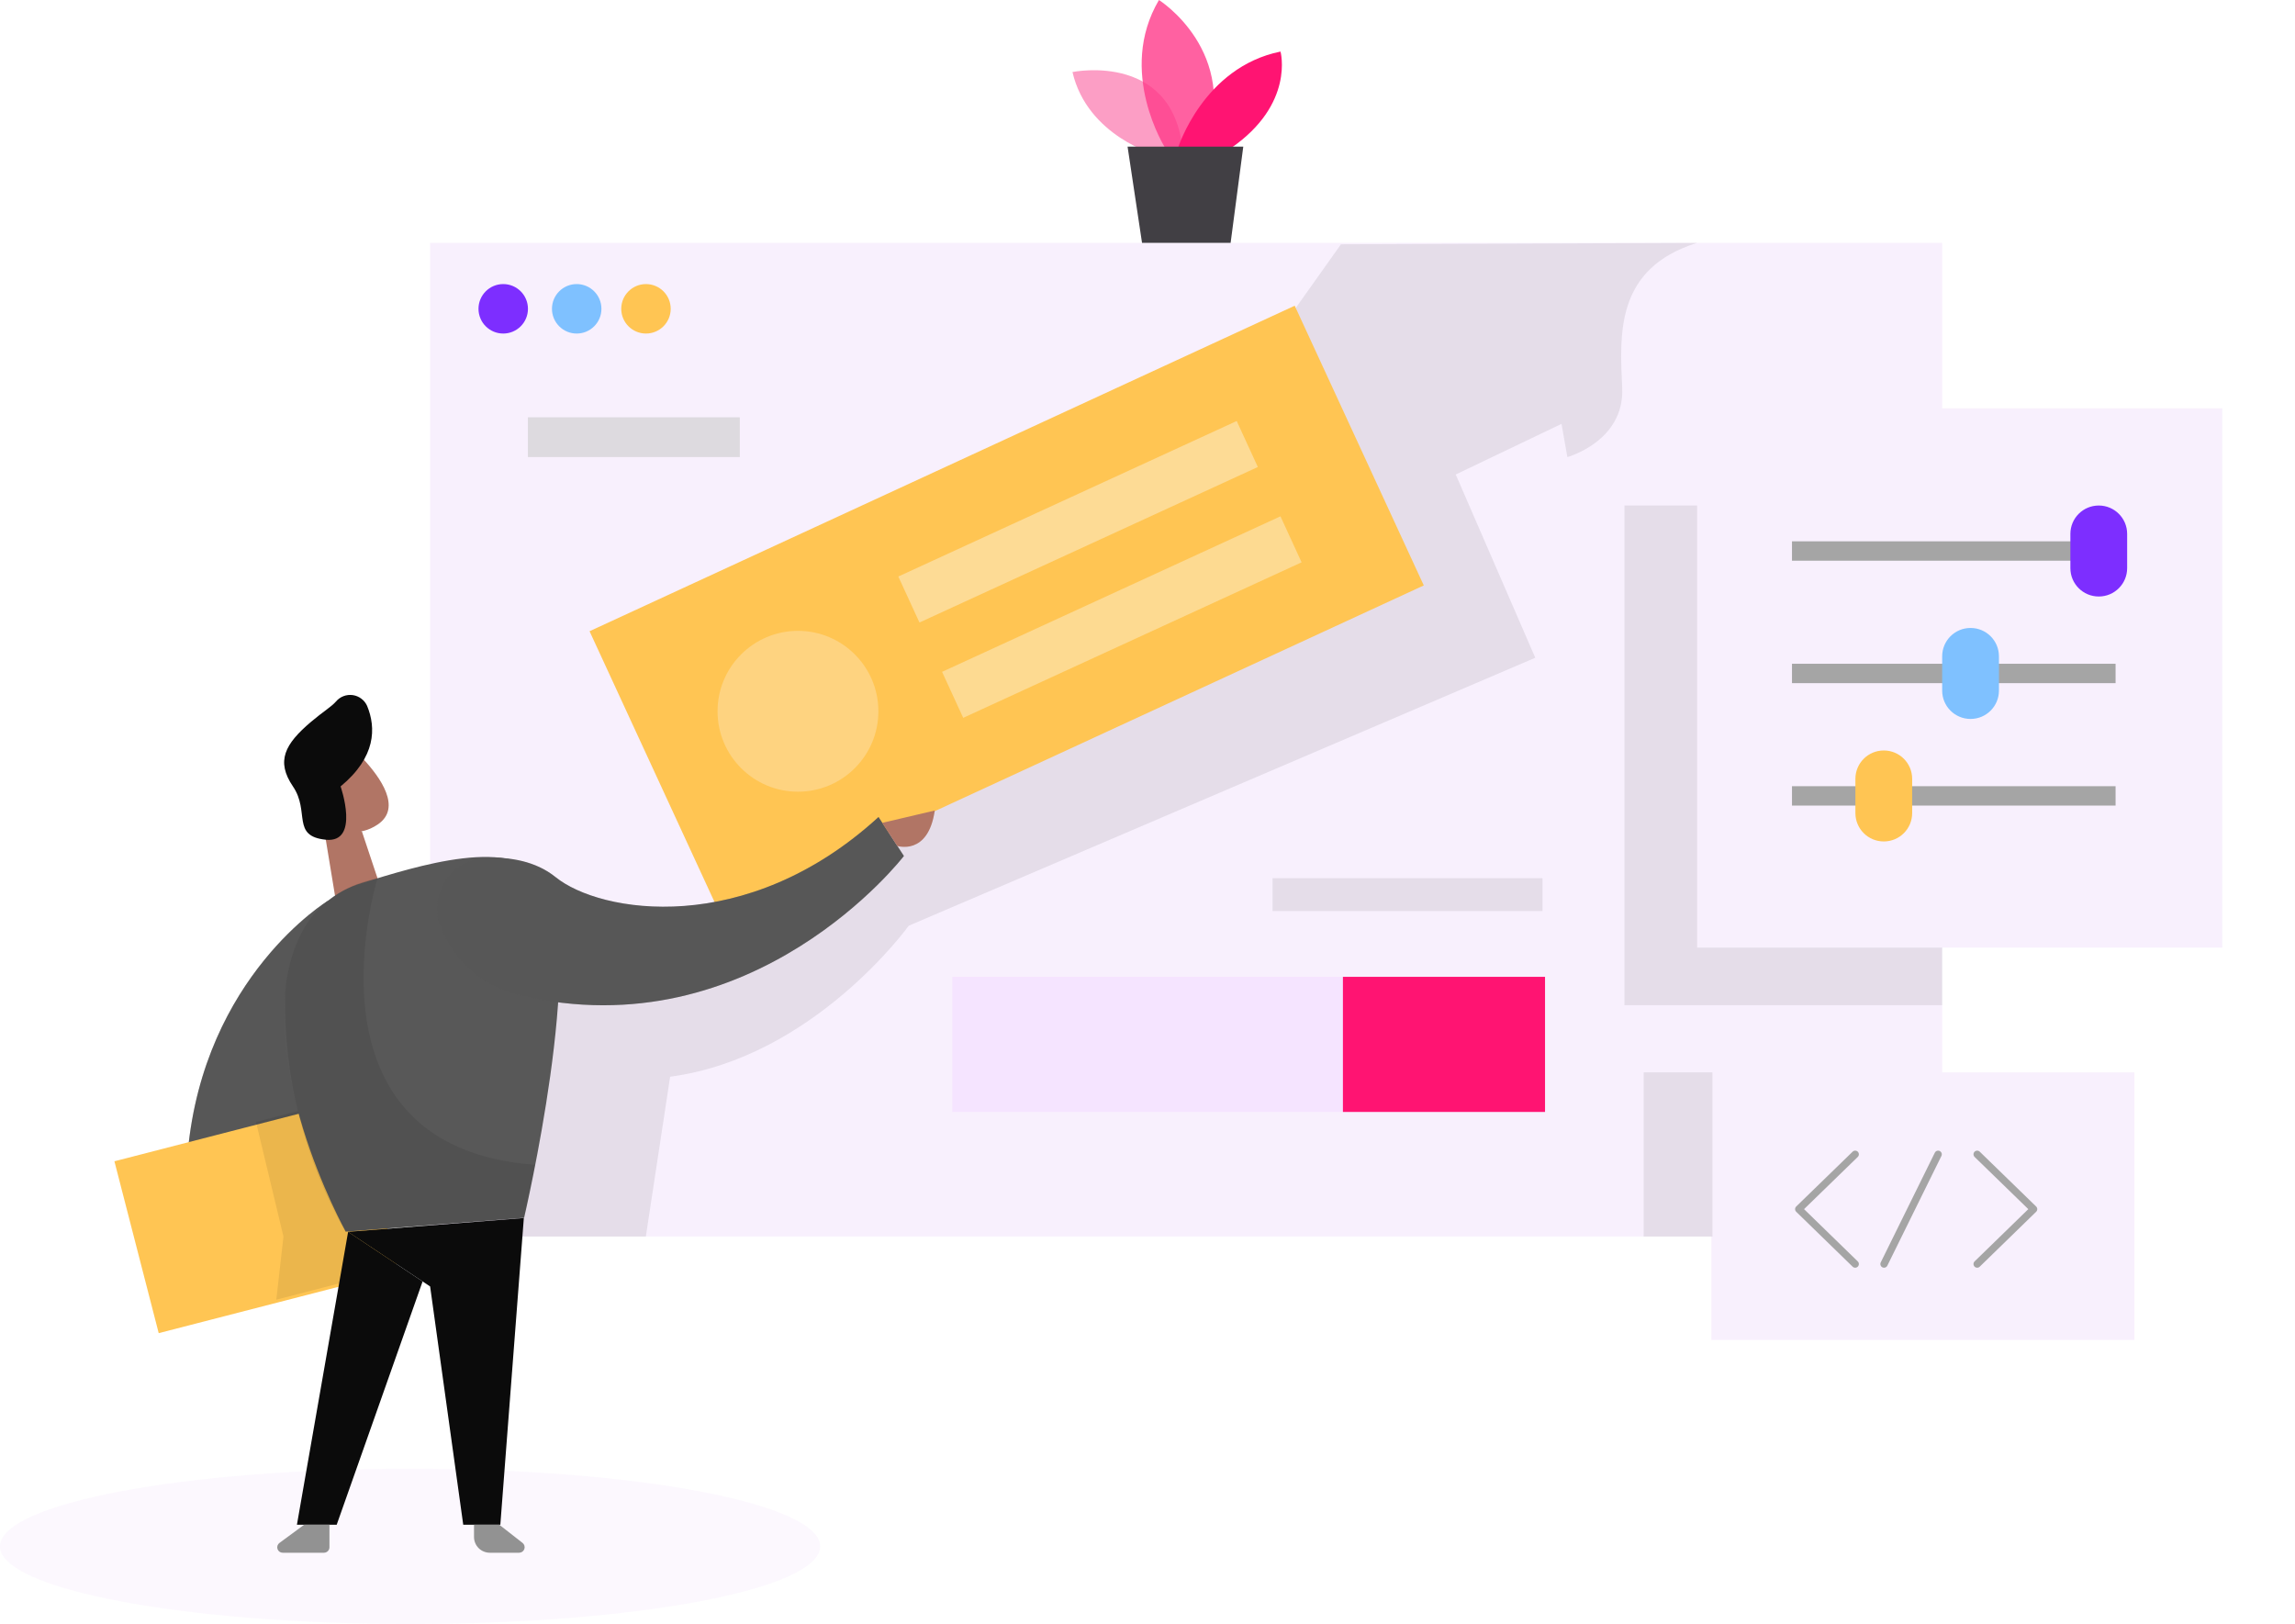 <svg width="633" height="448" viewBox="0 0 633 448" fill="none" xmlns="http://www.w3.org/2000/svg">
<path opacity="0.45" d="M113.109 447.922C175.577 447.922 226.217 438.331 226.217 426.499C226.217 414.668 175.577 405.076 113.109 405.076C50.64 405.076 0 414.668 0 426.499C0 438.331 50.64 447.922 113.109 447.922Z" fill="#F8F0FD"/>
<path d="M535.685 66.981H118.633V341.048H535.685V66.981Z" fill="#F8F0FD"/>
<path d="M138.798 91.994C142.565 91.994 145.619 88.94 145.619 85.172C145.619 81.405 142.565 78.35 138.798 78.35C135.031 78.35 131.977 81.405 131.977 85.172C131.977 88.94 135.031 91.994 138.798 91.994Z" fill="#7D2EFF"/>
<path d="M159.062 91.994C162.83 91.994 165.884 88.94 165.884 85.172C165.884 81.405 162.83 78.35 159.062 78.35C155.295 78.35 152.241 81.405 152.241 85.172C152.241 88.94 155.295 91.994 159.062 91.994Z" fill="#7FC1FF"/>
<path d="M178.17 91.994C181.937 91.994 184.991 88.94 184.991 85.172C184.991 81.405 181.937 78.35 178.17 78.35C174.403 78.35 171.349 81.405 171.349 85.172C171.349 88.94 174.403 91.994 178.17 91.994Z" fill="#FFC553"/>
<path opacity="0.08" d="M468.091 66.981L369.861 67.38L354.145 89.501L206.052 225.517L218.219 249.153L176.633 265.55H136.105L130.74 341.048H178.129L184.831 296.966C224.502 291.68 250.65 255.317 250.65 255.317L423.454 181.415L401.514 130.87L430.694 116.907L432.309 126.063C432.309 126.063 448.086 121.714 447.428 107.014C446.769 92.313 445.393 74.062 468.091 66.981Z" fill="black"/>
<g filter="url(#filter0_d)">
<path d="M588.699 295.769H472.02V369.572H588.699V295.769Z" fill="#F8F0FD"/>
</g>
<path opacity="0.08" d="M472.319 295.769H453.352V341.048H472.319V295.769Z" fill="black"/>
<path d="M99.805 229.267L104.692 243.927L93.104 251.288L88.915 225.876L99.805 229.267Z" fill="#B17565"/>
<path d="M84.947 211.714C85.554 210.32 86.5 209.099 87.698 208.163C88.897 207.228 90.309 206.606 91.809 206.354C93.309 206.102 94.847 206.229 96.285 206.723C97.724 207.216 99.016 208.061 100.045 209.18C104.971 214.446 110.915 222.844 104.193 227.392C93.882 234.373 84.428 221.408 84.428 221.408C83.634 218.196 83.815 214.822 84.947 211.714V211.714Z" fill="#B17565"/>
<path d="M92.486 220.71C92.486 220.71 89.833 218.495 88.636 221.627C87.439 224.759 92.106 226.295 93.503 224.699C94.899 223.103 92.486 220.71 92.486 220.71Z" fill="#F4A28C"/>
<path d="M357.103 84.32L162.608 174.095L198.21 251.238L392.705 161.464L357.103 84.32Z" fill="#FFC553"/>
<path opacity="0.58" d="M341.105 116.116L247.77 159.009L253.6 171.696L346.934 128.804L341.105 116.116Z" fill="#FBEAC4"/>
<path opacity="0.58" d="M353.173 142.406L259.838 185.299L265.668 197.986L359.002 155.093L353.173 142.406Z" fill="#FBE8BD"/>
<path d="M220.094 218.356C232.343 218.356 242.273 208.425 242.273 196.175C242.273 183.925 232.343 173.994 220.094 173.994C207.845 173.994 197.915 183.925 197.915 196.175C197.915 208.425 207.845 218.356 220.094 218.356Z" fill="#FED380"/>
<path d="M511.691 318.368L496.134 333.488L511.691 348.627" stroke="#A5A5A5" stroke-width="2.03" stroke-linecap="round" stroke-linejoin="round"/>
<path d="M545.338 318.368L560.895 333.488L545.338 348.627" stroke="#A5A5A5" stroke-width="2.03" stroke-linecap="round" stroke-linejoin="round"/>
<path opacity="0.7" d="M319.102 42.806C319.102 42.806 299.934 37.659 295.806 19.867C295.806 19.867 325.424 13.743 326.402 44.341L319.102 42.806Z" fill="#FB75AD"/>
<path opacity="0.8" d="M321.435 40.891C321.435 40.891 307.972 19.807 319.66 0C319.66 0 342.258 14.222 332.365 40.891H321.435Z" fill="#FF3A89"/>
<path d="M324.885 40.891C324.885 40.891 331.846 18.55 353.187 14.222C353.187 14.222 357.176 28.703 339.465 40.891H324.885Z" fill="#FF1472"/>
<path d="M534.568 318.368L519.649 348.627" stroke="#A5A5A5" stroke-width="2.03" stroke-linecap="round" stroke-linejoin="round"/>
<path opacity="0.63" d="M204.058 115.092H145.599V126.063H204.058V115.092Z" fill="#CECECE"/>
<path d="M90.511 248.396C90.511 248.396 56.265 269.14 51.778 317.81C51.403 321.838 52.488 325.866 54.835 329.162C57.181 332.457 60.634 334.799 64.562 335.762L104.692 345.635L90.511 248.396Z" fill="#585858"/>
<path opacity="0.2" d="M90.511 248.396C90.511 248.396 56.265 269.14 51.778 317.81C51.403 321.838 52.488 325.866 54.835 329.162C57.181 332.457 60.634 334.799 64.562 335.762L104.692 345.635L90.511 248.396Z" fill="#585858"/>
<path d="M311.004 40.452L314.993 66.981H339.425L342.916 40.452H311.004Z" fill="#413F44"/>
<path d="M93.942 216.9C93.942 216.9 99.406 232.578 89.853 231.601C80.299 230.623 85.545 223.881 80.798 216.9C76.051 209.919 78.564 205.211 85.784 199.088C89.115 196.275 91.349 194.979 92.665 193.483C93.225 192.82 93.944 192.31 94.754 192C95.565 191.691 96.441 191.593 97.299 191.714C98.159 191.836 98.972 192.174 99.665 192.696C100.358 193.218 100.907 193.907 101.261 194.699C103.735 200.723 103.754 208.782 93.942 216.9Z" fill="#0B0B0B"/>
<path opacity="0.08" d="M535.685 139.427H448.046V277.238H535.685V139.427Z" fill="black"/>
<path d="M97.686 303.244L31.558 320.288L43.775 367.691L109.902 350.647L97.686 303.244Z" fill="#FFC553"/>
<path opacity="0.08" d="M70.606 309.432L78.185 341.048L76.21 358.461L93.942 353.873L99.227 339.751L82.194 306.42L70.606 309.432Z" fill="black"/>
<path d="M82.593 258.588C84.22 254.978 86.607 251.762 89.592 249.159C92.576 246.557 96.087 244.629 99.885 243.509C114.525 239.1 142.328 229.885 150.546 243.509C161.795 262.259 144.562 335.882 144.562 335.882L95.358 339.691C95.358 339.691 68.212 290.942 82.593 258.588Z" fill="#585858"/>
<path d="M144.482 335.941L138 420.535H127.768L118.634 354.811L96.016 339.751L144.482 335.941Z" fill="#0B0B0B"/>
<path d="M96.016 339.751L81.895 420.535H92.865L116.559 353.435L96.016 339.751Z" fill="#0B0B0B"/>
<path d="M121.166 254.778C120.503 252.702 120.335 250.5 120.675 248.347C121.016 246.194 121.855 244.151 123.127 242.381C124.399 240.611 126.067 239.163 127.999 238.154C129.93 237.144 132.071 236.601 134.25 236.567C140.513 236.368 147.713 237.445 153.238 241.913C165.544 251.886 205.893 258.668 242.313 225.337L249.314 236.088C249.314 236.088 207.947 289.944 143.166 274.466C138.241 273.35 133.672 271.021 129.876 267.691C126.079 264.361 123.175 260.135 121.426 255.397C121.326 255.197 121.246 254.978 121.166 254.778Z" fill="#585858"/>
<path opacity="0.2" d="M121.166 254.778C120.503 252.702 120.335 250.5 120.675 248.347C121.016 246.194 121.855 244.151 123.127 242.381C124.399 240.611 126.067 239.163 127.999 238.154C129.93 237.144 132.071 236.601 134.25 236.567C140.513 236.368 147.713 237.445 153.238 241.913C165.544 251.886 205.893 258.668 242.313 225.337L249.314 236.088C249.314 236.088 207.947 289.944 143.166 274.466C138.241 273.35 133.672 271.021 129.876 267.691C126.079 264.361 123.175 260.135 121.426 255.397C121.326 255.197 121.246 254.978 121.166 254.778Z" fill="#585858"/>
<path opacity="0.08" d="M104.133 242.212C104.133 242.212 81.117 316.354 147.574 321.261L144.482 335.941L95.278 339.751C83.963 319.817 78.224 297.204 78.664 274.286C78.664 274.286 79.082 255.377 92.406 247.019C95.929 244.603 99.927 242.964 104.133 242.212Z" fill="black"/>
<path d="M83.889 420.535L77.088 425.542C76.83 425.726 76.637 425.988 76.537 426.29C76.438 426.592 76.437 426.917 76.535 427.219C76.633 427.521 76.824 427.784 77.081 427.97C77.338 428.156 77.648 428.256 77.965 428.254H89.374C89.769 428.249 90.147 428.09 90.426 427.811C90.705 427.531 90.865 427.154 90.87 426.758V420.535H83.889Z" fill="#929292"/>
<path d="M137.721 420.535L144.123 425.542C144.373 425.736 144.556 426.004 144.646 426.307C144.736 426.61 144.729 426.935 144.625 427.234C144.522 427.533 144.327 427.792 144.069 427.975C143.811 428.158 143.502 428.256 143.186 428.254H135.068C133.918 428.249 132.817 427.789 132.006 426.974C131.195 426.159 130.74 425.056 130.74 423.906V420.535H137.721Z" fill="#929292"/>
<g filter="url(#filter1_d)">
<path d="M612.952 112.599H468.091V261.361H612.952V112.599Z" fill="#F8F0FD"/>
</g>
<path d="M583.513 149.301H494.259V154.646H583.513V149.301Z" fill="#A5A5A5"/>
<path d="M583.513 183.07H494.259V188.416H583.513V183.07Z" fill="#A5A5A5"/>
<path d="M583.513 216.84H494.259V222.186H583.513V216.84Z" fill="#A5A5A5"/>
<path d="M578.886 139.427H578.866C574.548 139.427 571.047 142.928 571.047 147.246V156.701C571.047 161.019 574.548 164.52 578.866 164.52H578.886C583.204 164.52 586.704 161.019 586.704 156.701V147.246C586.704 142.928 583.204 139.427 578.886 139.427Z" fill="#7D2EFF"/>
<path d="M543.523 173.197H543.503C539.185 173.197 535.685 176.697 535.685 181.016V190.47C535.685 194.789 539.185 198.289 543.503 198.289H543.523C547.841 198.289 551.342 194.789 551.342 190.47V181.016C551.342 176.697 547.841 173.197 543.523 173.197Z" fill="#7FC1FF"/>
<path d="M519.59 206.986H519.57C515.252 206.986 511.751 210.487 511.751 214.805V224.26C511.751 228.578 515.252 232.079 519.57 232.079H519.59C523.908 232.079 527.408 228.578 527.408 224.26V214.805C527.408 210.487 523.908 206.986 519.59 206.986Z" fill="#FFC553"/>
<path d="M426.147 269.419H262.657V306.68H426.147V269.419Z" fill="#F5E4FF"/>
<path d="M426.146 269.419H370.4V306.68H426.146V269.419Z" fill="#FF1472"/>
<path d="M247.479 233.316C247.479 233.316 256.015 236.108 257.83 223.542L243.33 226.953L247.479 233.316Z" fill="#B17565"/>
<path opacity="0.08" d="M425.449 242.212H350.994V251.268H425.449V242.212Z" fill="black"/>
<defs>
<filter id="filter0_d" x="452.02" y="275.769" width="156.679" height="113.803" filterUnits="userSpaceOnUse" color-interpolation-filters="sRGB">
<feFlood flood-opacity="0" result="BackgroundImageFix"/>
<feColorMatrix in="SourceAlpha" type="matrix" values="0 0 0 0 0 0 0 0 0 0 0 0 0 0 0 0 0 0 127 0"/>
<feOffset/>
<feGaussianBlur stdDeviation="10"/>
<feColorMatrix type="matrix" values="0 0 0 0 0 0 0 0 0 0 0 0 0 0 0 0 0 0 0.12 0"/>
<feBlend mode="normal" in2="BackgroundImageFix" result="effect1_dropShadow"/>
<feBlend mode="normal" in="SourceGraphic" in2="effect1_dropShadow" result="shape"/>
</filter>
<filter id="filter1_d" x="448.091" y="92.599" width="184.861" height="188.762" filterUnits="userSpaceOnUse" color-interpolation-filters="sRGB">
<feFlood flood-opacity="0" result="BackgroundImageFix"/>
<feColorMatrix in="SourceAlpha" type="matrix" values="0 0 0 0 0 0 0 0 0 0 0 0 0 0 0 0 0 0 127 0"/>
<feOffset/>
<feGaussianBlur stdDeviation="10"/>
<feColorMatrix type="matrix" values="0 0 0 0 0 0 0 0 0 0 0 0 0 0 0 0 0 0 0.12 0"/>
<feBlend mode="normal" in2="BackgroundImageFix" result="effect1_dropShadow"/>
<feBlend mode="normal" in="SourceGraphic" in2="effect1_dropShadow" result="shape"/>
</filter>
</defs>
</svg>
